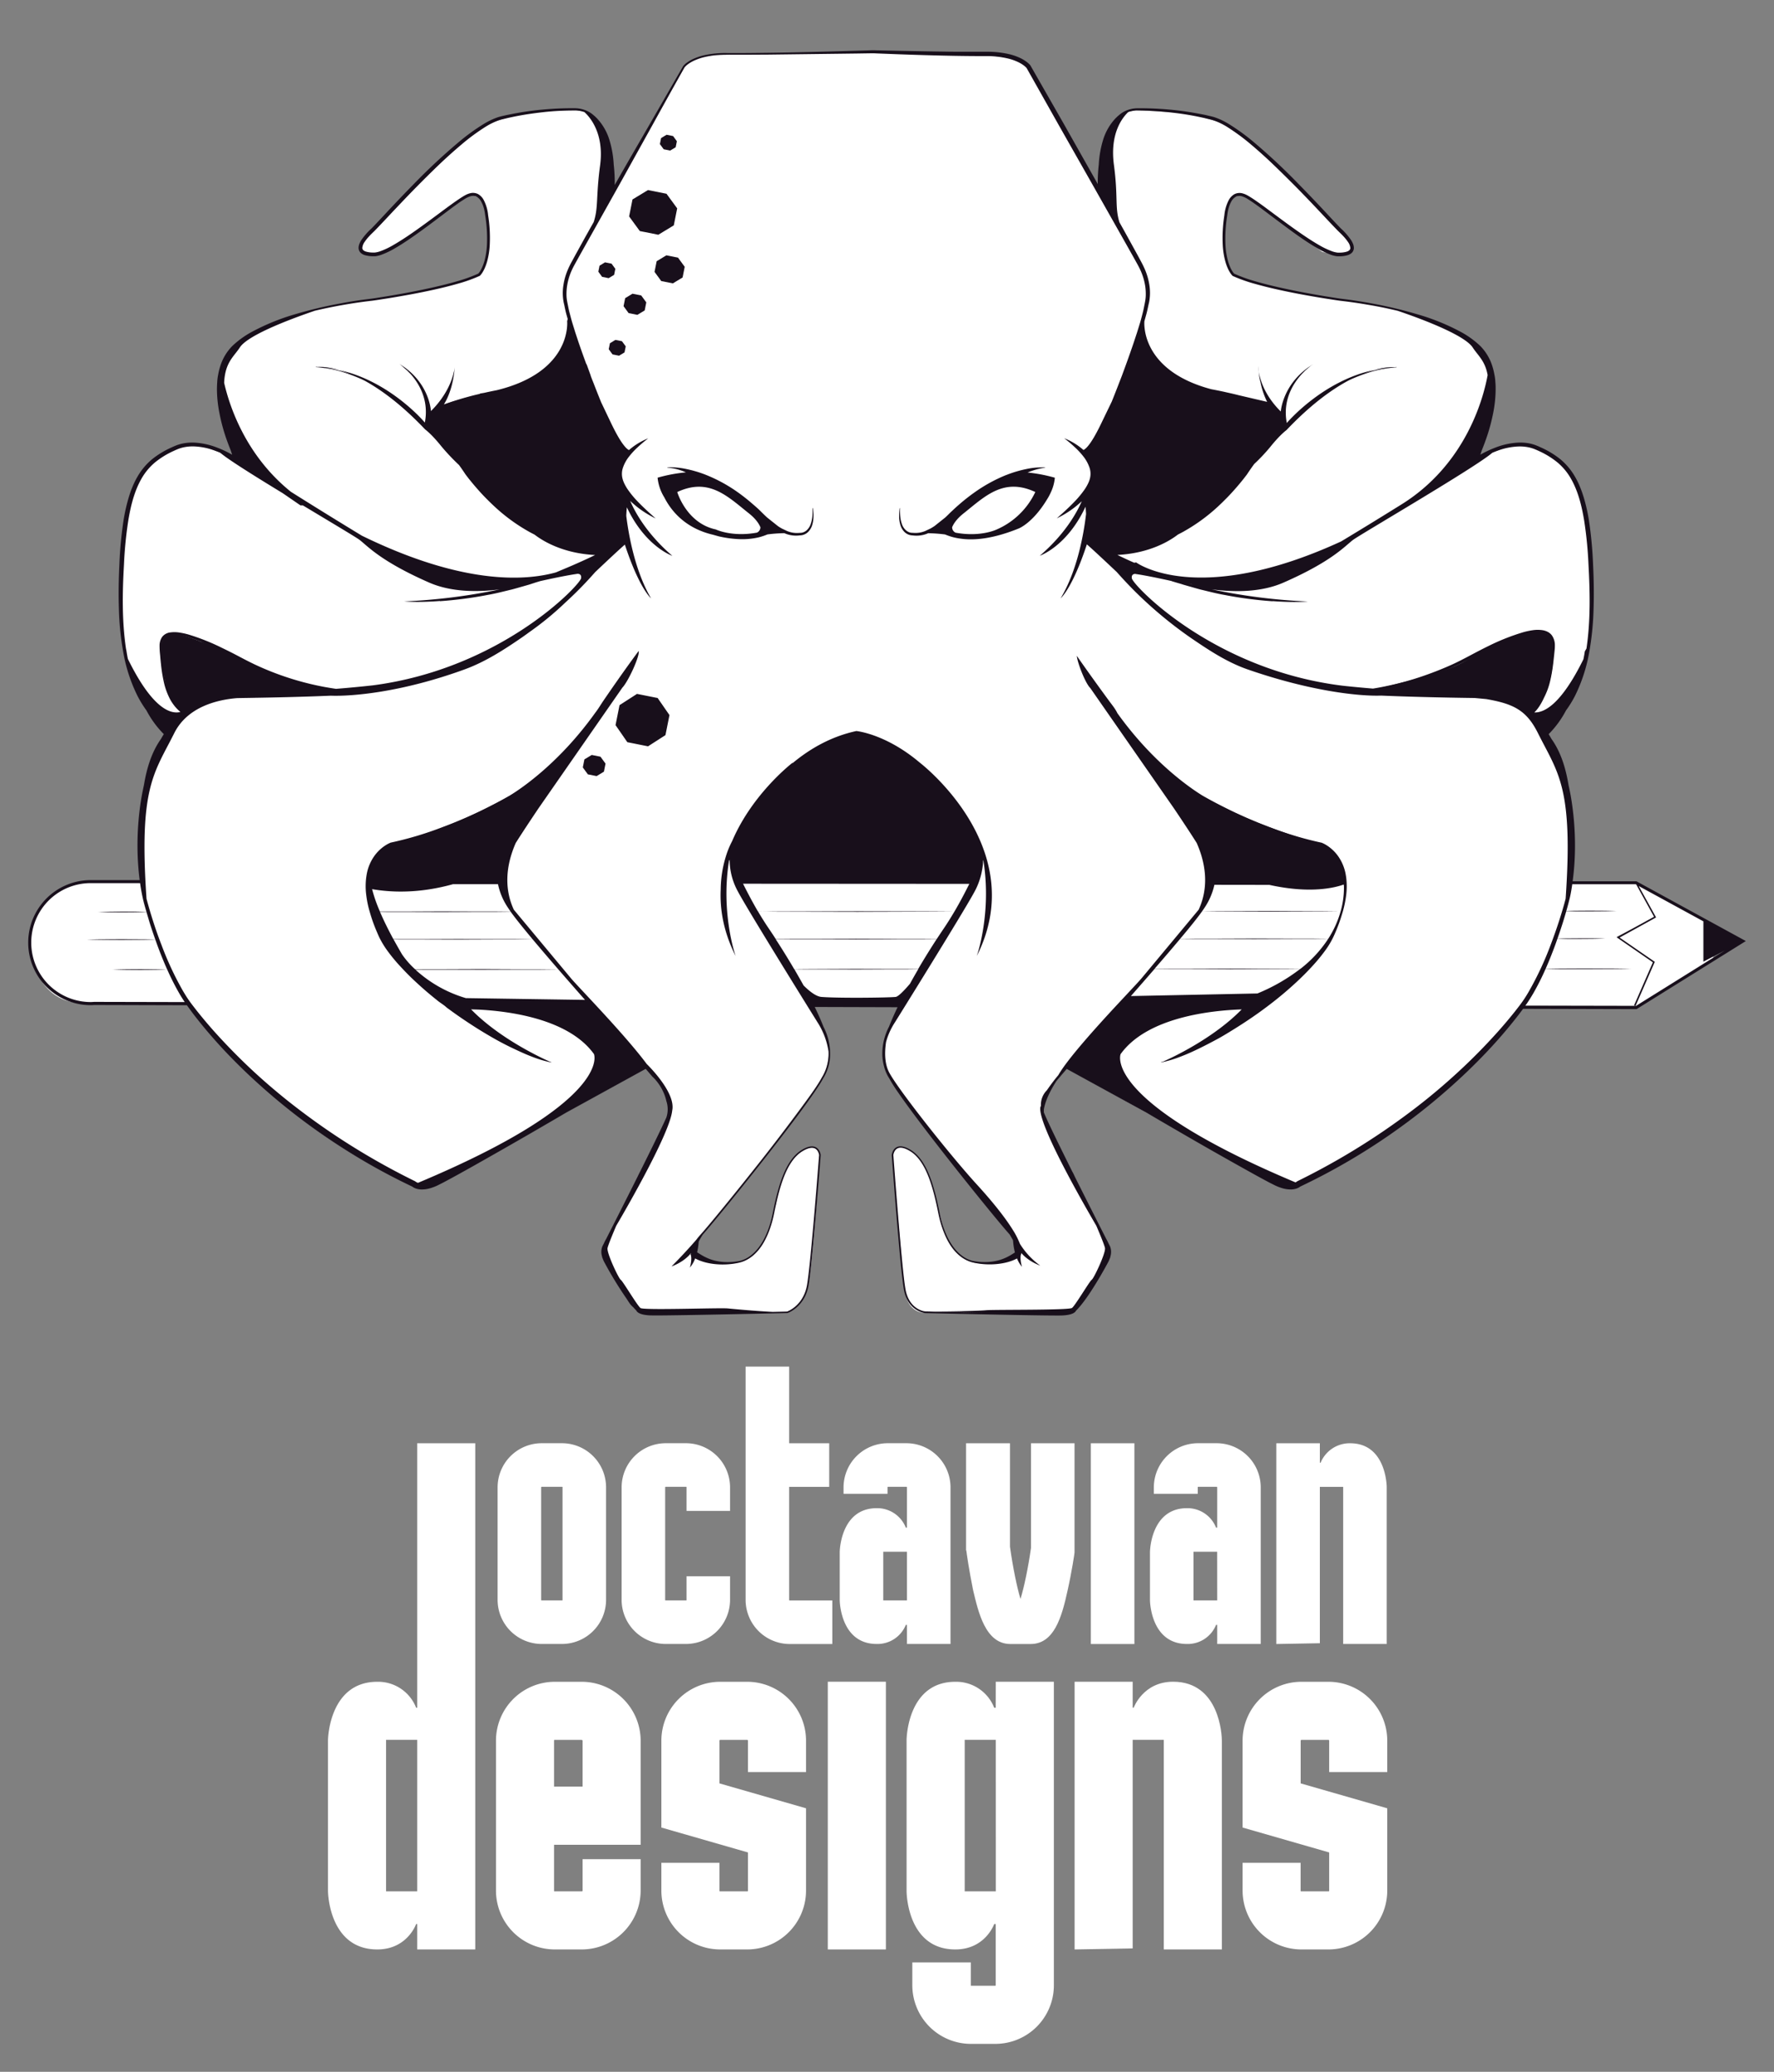 <svg xmlns="http://www.w3.org/2000/svg" viewBox="0 0 1156.66 1349.92"><rect x="0" y="0" width="1156.66" height="1349.92" fill="#808080" stroke="none"/><defs><style>.cls-1{fill:#fff;}.cls-2{fill:#180f1b;}</style></defs><g id="black"><path class="cls-1" d="M1066.78,575.23,55,574.66s-32.69,3.79-35.65,39.53c0,0,1.38,39.07,34.38,39.37l1012.12,1.79,12.44-28.47L1054,610.45l25.17-12.88Z"/><path class="cls-1" d="M1006.3,478.92c17.09-17.78,32.15-36.47,31.56-99s-14.13-71.41-14.13-71.41-10.61-11-19.33-15.35c-8.27-4.1-20.29-2.56-20.29-2.56L962,299.09c11.65-35.65,16.64-51.88-2.5-74.85s-94.6-30-110.25-32.72-38.86-9.61-38.86-9.61l-6.92-3.33c-11.57-15.7-1.57-49.2-1.57-49.2l8-2.66,25.3,17.8,27,19.64,12.65,2.43,6-2.61V159l-10.17-11.82L817.07,94.15,796.79,80l-22-6.21-34.43-2.1-6,1.5-7.92,6.24L721.78,87l-5.46,37L671.76,45.8l-6.7-6.1c-14.93-6.82-103.94-5.61-103.94-5.61v.44l-5.83.09v-.53S495.91,35.41,466,35.81c-.42-.41-2.15.37-3,.4-11.86.34-17.15,7.68-17.15,7.68L427.65,76l-.55,1-17.24,30.18-9.77,16.78-5.45-37-4.59-8.63-7.84-5.53-7.11-1.22-13,.39L339.65,74l-20,5.91-20.27,14.2-53.58,53.07L235.59,159V164l6,2.61,12.63-3.43,27-18.64,25.3-17.8,8,2.66s10,33.5-1.57,49.2L306,181.91s-23.22,6.88-38.87,9.61S176,201.27,156.88,224.24s-14.15,39.2-2.5,74.85l-22.07-8.46s-12.26-2-20.29,2.56c-8.2,4.62-18.92,14.28-18.92,14.28s-14,10-14.55,72.48,14.48,81.19,31.56,99c0,0-25,18.37-18.06,95.14,7.6,83.6,105.78,169.8,179.55,198.79,0,0,9.92-.48,24.58-8s125-68.89,125-68.89l10.21,11.11,5.23,11.28s3,8.09-4,18.93-37.05,73.06-37.05,73.06-5,4.79,1.17,13S415.26,854,415.26,854l15.32,1.45,77.87-.1s14.31,1.22,18.43-17.72c3.47-15.93,7.58-84.73,7.58-84.73s-1.33-10.08-12.48-2.1c-12.62,9-15.92,33.32-15.92,33.32l-5.32,18.58s-7.13,28.42-36.88,18.33l-11.17-3.3-.69-6.08,40.89-50.39,41.57-55.77s10.95-15.6,3.34-32.78-57.43-100.1-57.43-100.1-7.5-13.34-3.5-20.82,38-66.58,78.42-69.55V482a43,43,0,0,1,5.83-.22v.53c40.39,3,74.43,62.08,78.43,69.55S636,572.65,636,572.65s-49.82,82.92-57.43,100.1S582,705.53,582,705.53l41.57,55.77,40.9,50.39-.7,6.08-11.17,3.3c-29.74,10.09-36.88-18.33-36.88-18.33l-4.89-18.63s-4-25.05-15.89-33.6c-11.18-8.06-12.94,2.43-12.94,2.43s5.94,71.2,7.89,87.39,13.44,15.06,13.44,15.06l82.56.1L701.16,854s12.37-22.45,18.58-30.68,1.18-13,1.18-13-30.07-62.22-37.06-73.06-3.75-20.7-3.75-20.7l14.34-21s111.12,61.72,125.78,69.24,24.58,8,24.58,8c96.91-47.82,173.3-122,179.55-198.79S1006.3,478.92,1006.3,478.92ZM381.4,656.1a47.93,47.93,0,0,1-5.67.77,5.92,5.92,0,0,1-.84,0,99.35,99.35,0,0,1-14.82-.43,164,164,0,0,0-21.49-.53c-14.91.68-30.38,3.06-45.23.63a3.47,3.47,0,0,1-2.63-2.77c-5.23-2.32-9.84-5.91-14.17-9.61a3.28,3.28,0,0,1-1.06-2.13c-1.15-.84-2.3-1.68-3.4-2.58a110.52,110.52,0,0,1-17-17.35c-10.09-12.86-15.81-28.36-15.41-45,.07-3.12,1.82-4.1,4-3.23,3.48-.48,6.48.45,9.9,1,5.61,1,11.4.67,17.07.35,12.77-.74,25.2-1.85,38-2,5.14-4,16.53-2.9,17.78,5.88,1.81,1.12,2.31,4.41,2.95,7.18,1.57,7.45,10.78,15.68,15.43,21.68l.47.63c1.68.07,2.52,1.61,3.69,3.41,1.37,2.1,3.5,3.52,4.61,5.8.94.64,3.15,2,3.64,3.34,1.69,4.5,5.27,8.48,8.56,11.88,4.51,4.66,8.86,9.48,13.52,14a5.88,5.88,0,0,1,1.17,1.61C384.43,648.94,385.83,655.21,381.4,656.1Zm25.22-316.58a15.45,15.45,0,0,0,.61,1.73,5,5,0,0,1,.25,1.8,1.19,1.19,0,0,1-.33.85,14.74,14.74,0,0,1,1,3.57,1.29,1.29,0,0,1-1.28,1.27.79.79,0,0,1-.22-.05,8.59,8.59,0,0,1-2.55,5.4c-2.44,2.38-5.89,3.67-9.13,4.49-6.09,1.56-13.6,2.38-19.74.53-3.69-1.12-7-3.39-10.32-5.52a3.86,3.86,0,0,1-4.42-.44c-1-.79-1.93-1.52-2.94-2.22a1.52,1.52,0,0,1-.78-.13c-2.48-1.16-4.85-2.56-7.34-3.71a57.76,57.76,0,0,1-7.13-3.77,1.24,1.24,0,0,1-.59-1.06c-1.87-1-3.71-2-5.5-3.08A53.66,53.66,0,0,1,325.36,330a8,8,0,0,1-3.2-2.08,1.28,1.28,0,0,1-.15-.25,3.32,3.32,0,0,1-1.55-.49A32.65,32.65,0,0,1,310.78,317c-.73-1.12-1.42-2.26-2.11-3.39a4,4,0,0,1-3.34-2.74c-.05-.15-.08-.22-.09-.25v0l-.42-.85c-.28-.52-.58-1-.9-1.52s-.74-1.12-1.14-1.67l-.61-.83-.2-.25c-1.65-2.12-3.49-4.14-4.94-6.41-1.21-1.89-2.21-3.91-3.35-5.84l-.11-.16a3.93,3.93,0,0,1-1.93-1,27.35,27.35,0,0,1-4.17-5.45,8.78,8.78,0,0,1-1.63-1.7c-.66-.75-1.61-1.23-2.05-2.18a1.72,1.72,0,0,1-.15-.57,10.1,10.1,0,0,1-2.64-3l-.21,0a1.31,1.31,0,0,1-1.27-1.27,11.53,11.53,0,0,1,.45-4,6,6,0,0,1,1.75-3.16c1-.74,1.47-1.92,2.29-2.79a15.83,15.83,0,0,1,1.32-1.27c.18-.16.37-.31.55-.48l.22-.23s.09-.19.05-.06a1.43,1.43,0,0,1,.13-.28,1.39,1.39,0,0,1,.17-.67,1.35,1.35,0,0,1,.76-.59c.67-.17,1.36-.27,2-.5a2.7,2.7,0,0,0,.44-.24l0,0a1.25,1.25,0,0,1,.73-.26,17.55,17.55,0,0,1,3.06-1.05A1.28,1.28,0,0,1,294,262c1.47-.45,3-.85,4.45-1.23s2.95-.92,4.44-1.35a16.88,16.88,0,0,1,2-.36c.8-.13,1.57-.41,2.36-.58s1.3-.24,2-.31a3.32,3.32,0,0,0,1.49-.41,1,1,0,0,1,1.16-.1,3.67,3.67,0,0,1,1.73-1.09,4.06,4.06,0,0,1,2.21.06l.06,0c3.7-.8,7.46-1.21,11.2-1.79,5-1.15,10.09-1.94,15.18-2.65,12.11-1.69,24.4-3,35.88-7.47a3.24,3.24,0,0,1,2.79.32,5.11,5.11,0,0,1,1.71-.17,2.48,2.48,0,0,1,1.65,1.09,11.09,11.09,0,0,0,.81,1.21,16.05,16.05,0,0,1,1.24,1.49,10,10,0,0,1,1.2,3.67c.26,1.29.38,2.61.65,3.9a4,4,0,0,1,.24.64c0,.16.1.3.14.46a3.89,3.89,0,0,1,.34.36,13.14,13.14,0,0,1,1.92,4.84c.09.45.17.91.24,1.36,1.84,4,4,7.8,5.47,11.93,2.29,6.47,6.13,12.17,8.51,18.61a1.84,1.84,0,0,1,0,.25,3.55,3.55,0,0,1-.6,4.31,8.06,8.06,0,0,0-.58,2.57,31,31,0,0,0,.25,5.53,46.51,46.51,0,0,0,2.3,10.15,27,27,0,0,1,1.42,13c-.32,2.3,0,4.69-.84,6.85a12.6,12.6,0,0,0-.54,2Zm305.7,14.57c-3.08-3-2.83-7-2.36-11a12,12,0,0,0-.58-6c-.8-2.16-.08-5.62-.4-7.93a22.62,22.62,0,0,1,1-11.93,47.09,47.09,0,0,0,2.3-10.15,31,31,0,0,0,.25-5.53,8,8,0,0,0-.59-2.57,3.58,3.58,0,0,1-.6-4.31,1.83,1.83,0,0,1,.06-.25c2.37-6.44,6.22-12.14,8.51-18.61,1.46-4.13,3.63-8,5.47-11.93.06-.45.14-.91.24-1.36a12.81,12.81,0,0,1,1.92-4.84,3.89,3.89,0,0,1,.34-.36c0-.16.1-.3.14-.46.29-1.11-.18-2.51.59-2.93.67-3.06,1.8-7.08,4.07-9.41.28-.3,2-.86,2.18-.07,1-.92,2.19-.23,3.45.26,11.47,4.5,23.76,5.78,35.88,7.47,6.14.85,12.37,1.53,18.36,3.12,2.28.61,4.41.26,6.69.82.21-.19.44,1,.67.84a3.89,3.89,0,0,1,2.93-.38,3.8,3.8,0,0,1,1.86,1.23l0-.05c.24.3.79-.21,1.08,0,.63.09,1.31.1,1.94.19,1,.05,1.74.67,2.73.91l.67.1a2.69,2.69,0,0,1,.85.3c2.07.61,3.06.5,5.69,1.32s6,1.56,8.75,2.93h.18a1.27,1.27,0,0,1,.79.28l.47.12a4.35,4.35,0,0,1,.76.28l.29.1a1.34,1.34,0,0,1,.76.58s0,.05,0,.07l.14.1a26.15,26.15,0,0,1,2.58,3.16,33.15,33.15,0,0,0,2.56,3.12,4.41,4.41,0,0,1,1.29,1.77,15,15,0,0,1,.35,1.87,5.12,5.12,0,0,1,.05,1.87,1.23,1.23,0,0,1,.09,1.72.82.82,0,0,1,0,.17,1.32,1.32,0,0,1-1.48.92l-.06.08a.64.64,0,0,0,0,.07,20.35,20.35,0,0,1-3,3.45c-1.15,1.1-2.12,2.36-3.2,3.53l-.1.07a26.08,26.08,0,0,1-4,5.2,4.11,4.11,0,0,1-1.07.72l-.12.26a2.83,2.83,0,0,1-.32.45l-.18.17a3.79,3.79,0,0,1-.45.34c-.16.1-.32.18-.49.27-.91,1.61-1.76,3.25-2.76,4.8-1.45,2.27-3.28,4.29-4.94,6.41l-.2.25-.61.83c-.39.55-.78,1.1-1.14,1.67s-.62,1-.89,1.52c-.15.28-.29.57-.42.85l0,0s0,.1-.09.25a4,4,0,0,1-3.33,2.74c-.69,1.13-1.39,2.27-2.11,3.39A32.76,32.76,0,0,1,796,327.2a3.47,3.47,0,0,1-2.68.41c-3.89,4.34-8,8.45-13.07,11.57-1,.6-2,1.17-2.94,1.72a1.11,1.11,0,0,1-.19,1.49c-1.64,1.52-3.61,1.54-5.57,2.35s-3.59,2.18-5.54,3a30.14,30.14,0,0,0-3,1.34,29.32,29.32,0,0,1-2.8,1.55,11.34,11.34,0,0,1-1.64.56c-.88.62-1.74,1.27-2.58,2a3.85,3.85,0,0,1-4.41.44c-3.3,2.13-6.63,4.4-10.33,5.52-6.13,1.85-13.64,1-19.73-.53C718.22,357.76,714.77,356.47,712.32,354.09Zm149,268.06a109.65,109.65,0,0,1-17,17.35c-1.1.9-2.24,1.74-3.4,2.58a3.28,3.28,0,0,1-1.06,2.13c-4.32,3.7-8.93,7.29-14.16,9.61-.32,1.33-1.4,1.23-2.77,1.45-14.84,2.43-30.19,1.37-45.1.69a164,164,0,0,0-21.49.53c-5,.43-9.91-.42-14.83-.73a5.92,5.92,0,0,1-.84,0c-1.9-.15-3.77.77-5.66.39-4.42-.89-3-7.16,1-7.4a5.88,5.88,0,0,1,1.17-1.61c4.67-4.52,9-9.34,13.53-14,3.29-3.4,7.17-7.7,8.86-12.2.49-1.3,3.39-2.59,4.33-3.23a45.55,45.55,0,0,1,3.61-5.59c1.17-1.8,3-4.62,4.64-4.69l.47-.63c4.65-6,12.92-13,14.48-20.4.65-2.77,1.29-7.4,3.1-8.51,1.25-8.79,12.49-8.52,17.64-4.55,12.78.17,25.21,1.28,38,2,5.68.32,11.47.61,17.07-.35,3.43-.58,6.43-1.51,9.91-1,2.22-.87,4.6-.47,4.67,2.65C877.81,593.22,871.46,609.29,861.36,622.15Z"/><polygon class="cls-1" points="1066.78 575.23 1117.05 602.7 1117.05 625.21 1064.73 657.31 1078.31 626.88 1055.14 610.77 1079.14 597.57 1066.78 575.23"/><path class="cls-1" d="M395.16,969v73.51a28.78,28.78,0,0,1-28.64,28.65H353.08a28.77,28.77,0,0,1-28.64-28.65V969a28.77,28.77,0,0,1,28.64-28.64h13.44A28.77,28.77,0,0,1,395.16,969Zm-28.39,0a.24.24,0,0,0-.25-.25H353.08l-.25.25v73.51a.25.25,0,0,0,.25.26h13.44c.25,0,.25,0,.25-.26Z"/><path class="cls-1" d="M476,969v15.46H447.63V969a.25.25,0,0,0-.26-.25H433.94l-.25.25v73.51a.25.25,0,0,0,.25.26h13.43c.26,0,.26,0,.26-.26v-15.46H476v15.46a28.78,28.78,0,0,1-28.65,28.65H433.94a28.77,28.77,0,0,1-28.64-28.65V969a28.77,28.77,0,0,1,28.64-28.64h13.43A28.77,28.77,0,0,1,476,969Z"/><path class="cls-1" d="M514.8,1042.8h27.88v28.39H514.8a28.78,28.78,0,0,1-28.65-28.65V890.45h28.39v49.94h26.11v28.39H514.54v73.76A.25.25,0,0,0,514.8,1042.8Z"/><path class="cls-1" d="M619.74,969v102.16H591.35v-12.42h-.76a19.9,19.9,0,0,1-19,12.42c-22.82,0-24.08-26.11-24.08-28.65v-31.18c0-2.28,1.26-28.64,24.08-28.64a20,20,0,0,1,19,12.67h.76V969l-.25-.25H578.93a.24.24,0,0,0-.25.25v4.31H550V969a28.83,28.83,0,0,1,28.9-28.64H591.1A28.77,28.77,0,0,1,619.74,969Zm-28.39,42.08H575.89v31.69h15.46Z"/><path class="cls-1" d="M672.21,940.39H700.6v71.23c0,.5-1.77,12.42-4.56,24.84-3.8,17.49-8.87,34.73-24.08,34.73H658.78c-16.48,0-21-21.3-24.34-35.24-2.53-12.42-4.31-24.59-4.31-25.09l-.25-1V940.39h28.64v67.42c1.78,12.93,4.57,26.62,6.85,34,2.28-7.35,5.07-20.53,6.84-33.21Z"/><path class="cls-1" d="M711.24,940.39h28.39v130.8H711.24Z"/><path class="cls-1" d="M822,969v102.16H793.63v-12.42h-.76a19.9,19.9,0,0,1-19,12.42c-22.81,0-24.08-26.11-24.08-28.65v-31.18c0-2.28,1.27-28.64,24.08-28.64a20,20,0,0,1,19,12.67h.76V969l-.26-.25H781.21a.25.25,0,0,0-.26.25v4.31H752.31V969a28.82,28.82,0,0,1,28.9-28.64h12.16A28.77,28.77,0,0,1,822,969Zm-28.39,42.08H778.16v31.69h15.47Z"/><path class="cls-1" d="M904.15,969v102.16H875.76V968.78H860.55v101.9l-28.39.51V940.39h28.39v12.67h.5a20.49,20.49,0,0,1,19.27-12.67C903.13,940.39,904.15,966.75,904.15,969Z"/><path class="cls-2" d="M221.49,450.43S184.14,442.84,169,436s-42.13-22.42-58.71-23.64c0,0-5.43,2.65-5.13,10.69s1.63,19.64,4,26.11,4.31,12.73,11.45,16.15l10.87-6.84s14.58-4.92,36.16-4.77S221.49,450.43,221.49,450.43Z"/><path class="cls-2" d="M354.74,518.9l-23.52,35.46-11.53,17.95-33.79,3.26s-37.53,5-46.8-.73c0,0,1.88-21.24,17.24-25.16,10.57-2.7,62.41-17.24,102.68-49.14Z"/><path class="cls-2" d="M895.64,449.23s37.66-8.35,53.16-15.2,32.13-21.78,56-22.71c0,0,8.66,2.17,8.35,10.21s-1.15,18.26-3.59,24.73-5.13,14.78-12.43,18.21L986.78,458s-14.83-5.49-36.86-5.34S895.64,449.23,895.64,449.23Z"/><path class="cls-2" d="M761.2,518.9l23.52,35.46,11.54,17.95L830,575.57s38.1,2.76,47.37-2.93c0,0-3.44-19.34-16.07-22.75-10.53-2.84-64.14-17.45-104.41-49.35Z"/><path class="cls-1" d="M434,314.89s14.11,41.34,64.43,31.84l4.94-3.63S470.09,305.62,434,314.89Z"/><path class="cls-1" d="M682.67,314.89s-14.12,41.34-64.44,31.84l-4.94-3.63S646.55,305.62,682.67,314.89Z"/><polygon class="cls-2" points="434.56 126.25 422.49 123.84 412.39 129.96 410.19 141.03 417.16 150.55 429.22 152.96 439.32 146.84 441.53 135.77 434.56 126.25"/><polygon class="cls-2" points="442.06 167.87 434.48 166.36 428.15 170.2 426.76 177.15 431.14 183.13 438.71 184.64 445.05 180.8 446.44 173.85 442.06 167.87"/><polygon class="cls-2" points="391.52 493.05 385.81 491.91 381.03 494.8 379.99 500.04 383.29 504.55 389 505.68 393.77 502.79 394.81 497.55 391.52 493.05"/><polygon class="cls-2" points="418.09 192.52 412.38 191.38 407.61 194.27 406.57 199.51 409.86 204.01 415.57 205.15 420.35 202.26 421.39 197.02 418.09 192.52"/><polygon class="cls-2" points="428.79 454.81 415.31 452.12 403.94 459.44 401.34 472.47 409.03 483.59 422.51 486.28 433.89 478.97 436.49 465.93 428.79 454.81"/><polygon class="cls-2" points="398.74 171.79 394.47 170.94 390.9 173.11 390.12 177.02 392.58 180.39 396.85 181.24 400.42 179.08 401.2 175.16 398.74 171.79"/><polygon class="cls-2" points="438.87 88.66 434.6 87.81 431.03 89.97 430.25 93.88 432.72 97.25 436.98 98.1 440.55 95.94 441.33 92.03 438.87 88.66"/><polygon class="cls-2" points="405.52 222.32 401.25 221.47 397.68 223.64 396.9 227.55 399.37 230.92 403.63 231.77 407.2 229.6 407.98 225.69 405.52 222.32"/><path class="cls-1" d="M272,940.39h37.87V1270.2H272v-16.57h-.68s-5.74,16.57-25.35,16.57c-30.43,0-32.12-34.82-32.12-38.2v-98c0-3,1.69-38.2,32.12-38.2a26.61,26.61,0,0,1,25.35,16.9H272Zm0,193.23H251.72v98.72H272Z"/><path class="cls-1" d="M417.71,1134v68H361.25V1232c0,.34,0,.34.33.34h17.58c.34,0,.68,0,.68-.34v-20.62h37.87V1232a38.46,38.46,0,0,1-38.55,38.2H361.58a38.38,38.38,0,0,1-38.2-38.2v-98a38.38,38.38,0,0,1,38.2-38.2h17.58A38.46,38.46,0,0,1,417.71,1134Zm-37.87,0a1.19,1.19,0,0,0-.68-.34H361.58a.33.33,0,0,0-.33.34v30.09h18.59Z"/><path class="cls-1" d="M525.54,1134v20.62H487.68V1134l-.34-.34H469.42l-.34.34V1162l56.46,16.23V1232a38.38,38.38,0,0,1-38.2,38.2H469.42a38.38,38.38,0,0,1-38.2-38.2v-18.26h37.86V1232a.33.33,0,0,0,.34.34h17.92a.33.33,0,0,0,.34-.34v-25l-56.46-16.23V1134a38.38,38.38,0,0,1,38.2-38.2h17.92A38.38,38.38,0,0,1,525.54,1134Z"/><path class="cls-1" d="M539.73,1095.76H577.6V1270.2H539.73Z"/><path class="cls-1" d="M649.26,1095.76h37.87v197.77a38.16,38.16,0,0,1-38.2,38.2H633.37a38.23,38.23,0,0,1-38.53-38.2v-14.88H633v14.88c0,.34,0,.34.33.34h15.56a.33.33,0,0,0,.33-.34v-39.9h-1s-5.75,16.57-25.35,16.57c-30.43,0-31.78-34.82-31.78-38.2v-98c0-3,1.35-38.2,31.78-38.2a26.62,26.62,0,0,1,25.35,16.9h1Zm0,37.86H629v98.72h20.28Z"/><path class="cls-1" d="M796.66,1134V1270.2H758.79V1133.62H738.51v135.9l-37.86.68V1095.76h37.86v16.9h.68s6.08-16.9,25.69-16.9C795.31,1095.76,796.66,1130.92,796.66,1134Z"/><path class="cls-1" d="M904.5,1134v20.62H866.63V1134l-.33-.34H848.38l-.34.34V1162l56.46,16.23V1232a38.38,38.38,0,0,1-38.2,38.2H848.38a38.38,38.38,0,0,1-38.2-38.2v-18.26H848V1232a.33.33,0,0,0,.34.34H866.3a.33.33,0,0,0,.33-.34v-25l-56.45-16.23V1134a38.38,38.38,0,0,1,38.2-38.2H866.3A38.38,38.38,0,0,1,904.5,1134Z"/><polygon class="cls-2" points="473.19 558.23 473.19 558.23 473.19 558.23 473.19 558.23"/><path class="cls-2" d="M529.81,331.1a44.5,44.5,0,0,1-.15,5.3,21.48,21.48,0,0,1-1.09,5.08,9.63,9.63,0,0,1-2.71,4.13,7.39,7.39,0,0,1-2.06,1.21,5.87,5.87,0,0,1-2.24.38h-.19A16.64,16.64,0,0,1,513.2,346l-3.4-1.61c-.89-.5-1.76-1-2.61-1.61l-7-5.57c-1.49-1.36-2.92-2.77-4.37-4.22s-3.06-2.86-4.65-4.21A124,124,0,0,0,481.4,321a99.22,99.22,0,0,0-21.92-11.9,78.11,78.11,0,0,0-12-3.5,50.16,50.16,0,0,0-12.4-1.11l0,.2a36.84,36.84,0,0,1,12.16,3.09,99.64,99.64,0,0,0-18.49,3.47,29.91,29.91,0,0,0,4.38,12.82c4.58,9,13.75,20.12,31.75,24.35,1.28.36,2.56.73,3.85,1.07a71.43,71.43,0,0,0,13.11,1.79,46.9,46.9,0,0,0,13.19-1.25,40.88,40.88,0,0,0,5.37-1.82,97.26,97.26,0,0,1,11-.81,18.8,18.8,0,0,0,10.19,1.43h-.18a7.47,7.47,0,0,0,3-.59,7.87,7.87,0,0,0,2.45-1.6,10.87,10.87,0,0,0,2.8-4.86,19.1,19.1,0,0,0,.74-5.39,35.28,35.28,0,0,0-.36-5.35Zm-36.3,15.95c-16.43,3-26.81-2.08-26.81-2.08-19.17-4.07-25.13-24.37-25.13-24.37,20.43-9.52,32.5,2.52,46.21,13.49h0l.2.14,1.21,1c1.88,1.57,5.12,4.66,6.61,8.34A3.86,3.86,0,0,1,493.51,347.05Z"/><path class="cls-2" d="M685.11,320.87l.06-.11,0,0a28.55,28.55,0,0,0,2.6-9.49A100.77,100.77,0,0,0,670,307.88a44.8,44.8,0,0,1,11.44-3.15,60.63,60.63,0,0,0-6.08.32,39.9,39.9,0,0,1,6.08-.32l0-.2a50.16,50.16,0,0,0-12.4,1.11,77.78,77.78,0,0,0-12,3.5l-1,.38c-.51.19-.79.31-.79.31h0A101,101,0,0,0,635.16,321a124,124,0,0,0-9.81,7.74c-1.59,1.35-3.11,2.79-4.65,4.21s-2.88,2.86-4.37,4.22l-7,5.57c-.85.57-1.72,1.11-2.61,1.61l-3.4,1.61a16.67,16.67,0,0,1-8.17,1.21H595a5.92,5.92,0,0,1-2.25-.38,7.48,7.48,0,0,1-2-1.21,9.54,9.54,0,0,1-2.71-4.13,21,21,0,0,1-1.09-5.08,42.49,42.49,0,0,1-.15-5.3h-.2a35.28,35.28,0,0,0-.37,5.35,19.11,19.11,0,0,0,.75,5.39,10.69,10.69,0,0,0,2.8,4.86,7.82,7.82,0,0,0,2.44,1.6,7.52,7.52,0,0,0,3,.59H595a18.8,18.8,0,0,0,10.19-1.43,97.26,97.26,0,0,1,11,.81,40.75,40.75,0,0,0,5.36,1.82,41.29,41.29,0,0,0,4.49.86c8.08,1.24,20.4.6,38-6.51,0,0,9.18-3.34,18.7-19.12A33.13,33.13,0,0,0,685.11,320.87ZM649.85,345s-10.37,5.09-26.8,2.08a3.86,3.86,0,0,1-2.26-3.53c1.48-3.68,4.73-6.77,6.6-8.34l1.22-1,.2-.14h0c13.72-11,25.79-23,46.22-13.49A49.7,49.7,0,0,1,649.85,345Z"/><path class="cls-2" d="M1012.21,420.61l-.3,4.22C1012.15,422.24,1012.21,420.61,1012.21,420.61Z"/><path class="cls-2" d="M296.49,239.22c.06-.54.07-.84.07-.84C296.54,238.66,296.51,238.93,296.49,239.22Z"/><path class="cls-2" d="M820.7,242.37c-.14-1.2-.26-2.42-.36-3.71A22.05,22.05,0,0,0,820.7,242.37Z"/><path class="cls-2" d="M1067,574.23l-41.42,0h0a1.3,1.3,0,0,0-.21,0,174,174,0,0,0,1.54-22.45,189.74,189.74,0,0,0-2.77-33.14c-.43-2.36-.91-4.72-1.44-7.06-1.76-10.76-4.9-21.31-11-29.93l-.12-.16c-.59-1.06-1.21-2.1-1.85-3.13a64.23,64.23,0,0,0,11.32-15.46,70.58,70.58,0,0,0,5.76-9.3,104.09,104.09,0,0,0,9.2-27.7,186.44,186.44,0,0,0,3-29c.33-9.72.15-19.45-.32-29.14a263.84,263.84,0,0,0-2.75-29.07,118.83,118.83,0,0,0-3.26-14.34c-.72-2.35-1.51-4.69-2.47-7a51.7,51.7,0,0,0-3.27-6.69,41.82,41.82,0,0,0-9.61-11.46,57.69,57.69,0,0,0-12.69-7.67l-1.67-.76-1.76-.71A29.5,29.5,0,0,0,997.6,289a31.25,31.25,0,0,0-7.52-.62,47.16,47.16,0,0,0-14.53,3.05,70.56,70.56,0,0,0-10.35,4.82l1-3q1.88-4.58,3.44-9.27a121.25,121.25,0,0,0,3.92-14.86,81.08,81.08,0,0,0,1.6-15.3c0-1.57,0-3.14-.17-4.71a30.21,30.21,0,0,0-.64-5.11,42.46,42.46,0,0,0-1.34-5.42,32.41,32.41,0,0,0-7.9-13.19,59.68,59.68,0,0,0-12.49-9.05,143.82,143.82,0,0,0-28.5-11.56,284.22,284.22,0,0,0-29.93-7.12q-7.56-1.39-15.19-2.44l-3.82-.48c-1.27-.13-2.51-.35-3.78-.53L863.81,193c-10.08-1.68-20.14-3.56-30.11-5.82-5-1.13-9.94-2.36-14.83-3.78a98.79,98.79,0,0,1-14.18-5.09,10.29,10.29,0,0,1-1.29-1.72,18.57,18.57,0,0,1-1.13-2.11,29.84,29.84,0,0,1-1.65-4.56,48.19,48.19,0,0,1-1.56-9.66,91.87,91.87,0,0,1,1.08-19.71c.05-.41.12-.82.17-1.24s.12-.79.19-1.18c.14-.79.32-1.58.53-2.36a19.4,19.4,0,0,1,1.74-4.4,7.7,7.7,0,0,1,3-3.17,5.46,5.46,0,0,1,4.14-.25,16.83,16.83,0,0,1,4.19,2.11c1.39.87,2.75,1.81,4.1,2.76,2.7,1.91,5.36,3.89,8,5.88,5.32,4,10.62,8,16,11.92s10.89,7.73,16.71,11.12a54.17,54.17,0,0,0,9.21,4.39,21,21,0,0,0,2.57.68c.44.08.9.14,1.36.18l.71,0h.65a18.42,18.42,0,0,0,5.28-.73,7.05,7.05,0,0,0,2.64-1.47,4.49,4.49,0,0,0,1.39-3,7.12,7.12,0,0,0-.56-2.95,14.93,14.93,0,0,0-1.26-2.42,44.47,44.47,0,0,0-6.76-7.68c-4.6-4.71-9.09-9.67-13.66-14.5s-9.19-9.65-13.87-14.4A393.7,393.7,0,0,0,817.4,92.55a136.79,136.79,0,0,0-16.29-11.8,46.74,46.74,0,0,0-9.23-4.36c-1.68-.53-3.29-.83-4.92-1.23s-3.28-.69-4.92-1a189.87,189.87,0,0,0-19.85-2.77,199.63,199.63,0,0,0-20-.84h.07A19.37,19.37,0,0,0,734,72.18a17.66,17.66,0,0,0-3.61,2.17l-1.59,1.33-1.49,1.44a35.79,35.79,0,0,0-8.13,14.17,66.86,66.86,0,0,0-2.77,15.9,106.85,106.85,0,0,0-.67,12.74l-.87-1.55L693.51,80.55,671.94,42.83l0-.07,0,0a8.89,8.89,0,0,0-.73-.85c-.24-.26-.49-.46-.73-.7a17.54,17.54,0,0,0-1.53-1.2A24.56,24.56,0,0,0,665.62,38a37.34,37.34,0,0,0-7-2.55,62.61,62.61,0,0,0-14.5-1.73c-2.45,0-4.8,0-7.18,0l-7.14,0c-4.76,0-9.53,0-14.29-.1-9.54-.11-19.07-.31-28.6-.49l-14.3-.31c-1.21,0-2.35-.07-3.61-.08l-3.59.12-7.15.21c-19.07.54-38.14,1.09-57.21,1.33-9.54.13-19.06.25-28.62.15a62.16,62.16,0,0,0-14.29,1.69,37,37,0,0,0-6.81,2.48,23.75,23.75,0,0,0-3.15,1.87,12.94,12.94,0,0,0-2.78,2.53h0v0L423.64,80.88c-7.24,12.55-14.53,25.06-21.7,37.65-.38.66-.76,1.32-1.13,2a107.67,107.67,0,0,0-.66-13.33,66.77,66.77,0,0,0-2.77-15.9,35.79,35.79,0,0,0-8.13-14.17l-1.49-1.44-1.59-1.33a17.66,17.66,0,0,0-3.61-2.17,19.41,19.41,0,0,0-8.23-1.67h.07a199.63,199.63,0,0,0-20,.84,190.42,190.42,0,0,0-19.86,2.77c-1.63.35-3.28.64-4.91,1s-3.24.7-4.92,1.23a46.74,46.74,0,0,0-9.23,4.36,136.9,136.9,0,0,0-16.3,11.8,395.68,395.68,0,0,0-29.28,27.29q-7,7.13-13.86,14.4c-4.57,4.83-9.07,9.79-13.66,14.5a44.47,44.47,0,0,0-6.76,7.68,14.18,14.18,0,0,0-1.26,2.42,7.12,7.12,0,0,0-.56,2.95,4.49,4.49,0,0,0,1.39,3,7,7,0,0,0,2.63,1.47,18.53,18.53,0,0,0,5.29.73h.64l.71,0c.47,0,.93-.1,1.37-.18a21,21,0,0,0,2.57-.68,54.53,54.53,0,0,0,9.21-4.39c5.82-3.39,11.3-7.22,16.71-11.12s10.71-7.93,16-11.92c2.66-2,5.33-4,8-5.88,1.35-1,2.71-1.89,4.09-2.76a17.06,17.06,0,0,1,4.2-2.11,5.46,5.46,0,0,1,4.14.25,7.76,7.76,0,0,1,3,3.17,19.4,19.4,0,0,1,1.74,4.4c.21.78.39,1.57.53,2.36.07.39.13.79.18,1.18s.12.83.18,1.24a91.87,91.87,0,0,1,1.08,19.71,48.91,48.91,0,0,1-1.56,9.66,29.84,29.84,0,0,1-1.65,4.56,22.4,22.4,0,0,1-1.13,2.11,10.86,10.86,0,0,1-1.29,1.72,98.79,98.79,0,0,1-14.18,5.09c-4.89,1.42-9.85,2.65-14.83,3.78-10,2.26-20,4.14-30.12,5.82l-7.57,1.21c-1.28.18-2.51.4-3.78.53l-3.82.48q-7.63,1-15.19,2.44a284.22,284.22,0,0,0-29.93,7.12A143.82,143.82,0,0,0,164,216.35a59.68,59.68,0,0,0-12.49,9.05,32.41,32.41,0,0,0-7.9,13.19,42.46,42.46,0,0,0-1.34,5.42,30.21,30.21,0,0,0-.64,5.11q-.18,2.35-.18,4.71a81.92,81.92,0,0,0,1.61,15.3A119.47,119.47,0,0,0,146.93,284q1.56,4.69,3.44,9.27l1,3A70.56,70.56,0,0,0,141,291.43a47.16,47.16,0,0,0-14.53-3.05A31.21,31.21,0,0,0,119,289a29,29,0,0,0-3.67,1.05l-1.77.71-1.67.76a57.92,57.92,0,0,0-12.69,7.67,42,42,0,0,0-9.6,11.46,51.7,51.7,0,0,0-3.27,6.69c-1,2.29-1.75,4.63-2.47,7a118.83,118.83,0,0,0-3.26,14.34,261.43,261.43,0,0,0-2.75,29.07c-.47,9.69-.65,19.42-.32,29.14a186.44,186.44,0,0,0,3,29,103.74,103.74,0,0,0,9.2,27.7,71.58,71.58,0,0,0,5.75,9.3,64.53,64.53,0,0,0,11.33,15.46c-.64,1-1.26,2.07-1.86,3.13l-.11.16c-6.09,8.62-9.22,19.17-11,29.93-.52,2.34-1,4.7-1.43,7.06a189.74,189.74,0,0,0-2.77,33.14,176.7,176.7,0,0,0,1.43,21.68l-31.94,0a40.74,40.74,0,0,0,0,81.48c.8,0,1.59-.06,2.36-.11l.36,0,60,.17h0c1.45,2,2.92,4,4.42,6q5.09,6.6,10.53,12.91c7.24,8.43,14.93,16.45,22.94,24.14a415.28,415.28,0,0,0,109.06,75.11l.14.11c.13.09.26.19.38.26a6.59,6.59,0,0,0,.76.43,8.6,8.6,0,0,0,1.54.6,12.08,12.08,0,0,0,3.05.47,19.26,19.26,0,0,0,5.73-.78,30.16,30.16,0,0,0,5.17-2c1.59-.81,3.22-1.58,4.74-2.43,6.19-3.28,12.26-6.7,18.35-10.1Q326.86,749.45,345,739l24.11-14L421,696.44q2.37,2.74,4.34,5.06a23.06,23.06,0,0,1,2.63,2.78,31.71,31.71,0,0,1,4.48,7.17,27.68,27.68,0,0,1,2,5.91,16.84,16.84,0,0,1,0,10.82c-3.28,7.3-10.26,21.52-17.6,36.22l.51-1.12s-.64,1.31-1.69,3.49c-8.14,16.27-16.48,32.69-20.49,40.56a21.1,21.1,0,0,0-1.34,2.63l-1.1,2.16a9.86,9.86,0,0,0-.21,6.49,5.86,5.86,0,0,0,.16.83l.19.34a18,18,0,0,0,1.37,3.05,243,243,0,0,0,14.33,23.42c1.07,1.69,1.94,3,2.46,3.65a15,15,0,0,0,1.9,1.92c.69.79,1.37,1.52,2,2.15.27.66,1.67,2.77,8.84,3.09.68,0,1.92.05,3.62.05,17.72,0,85.12-1.55,85.87-1.57l.14,0c.11,0,11.25-3.76,13.78-18,2.49-14,7.84-84.14,7.9-84.93,0-.15-.39-3.68-3.19-5.1-2.22-1.13-5.26-.57-9,1.67-10.79,6.4-15.53,23.59-19.06,41.21-3.41,17.08-11.12,28.36-21.2,31.14-16.5,3.17-24.74-3.6-28.12-5.56a45.46,45.46,0,0,0,1.05-7c.79-1.53,1.72-3.1,2.62-4.51,11.53-13,69.45-84.73,78.45-101.69a29.81,29.81,0,0,0,4.59-15.19c0-.45,0-.92,0-1.41A38,38,0,0,0,536.91,669c-1.59-4.07-3.52-8.41-5.69-12.89l54,.16c-2.14,4.42-4,8.71-5.61,12.73a38.1,38.1,0,0,0-4.33,17.21c0,.44,0,.86,0,1.27a32.22,32.22,0,0,0,1.26,7.83v.07h0a25.91,25.91,0,0,0,3.27,7.29,102.2,102.2,0,0,0,5.82,9.2h0c9.48,13.79,27,36.37,42.68,56h0c13.35,16.73,25.37,31.31,30,36.52l.23.36,1.76,3,.22.59a44.86,44.86,0,0,0,1.21,7.75c-3.53,2.12-11.76,8.51-27.87,5.41-10.08-2.78-17.79-14.07-21.2-31.14-3.53-17.62-8.28-34.81-19.06-41.21-3.78-2.24-6.83-2.8-9-1.67-2.8,1.42-3.17,4.95-3.19,5.19.06.73,5.41,73.42,7.9,87.44,2.54,14.38,13.78,15.46,13.92,15.47.75,0,68.16,1.57,85.87,1.57,1.69,0,2.93,0,3.62-.05,7.17-.32,8.57-2.43,8.83-3.09,8.39-8.1,20.22-30.2,20.71-31.13a18.47,18.47,0,0,0,1.39-3.09l.18-.31a5.84,5.84,0,0,0,.16-.84,9.84,9.84,0,0,0-.22-6.49c0-.07-.42-.83-1.1-2.16a22.33,22.33,0,0,0-1.33-2.62c-4-7.86-12.35-24.28-20.49-40.56-1-2.18-1.69-3.49-1.69-3.49l.51,1.12c-8.78-17.59-17.06-34.49-19.07-39.66l0-1.91c1.1-6.43,4.83-13.31,8.24-18.54,1.83-2.2,4.08-4.84,6.68-7.85L747.48,725l24.11,14q18.09,10.49,36.36,20.7c6.09,3.4,12.16,6.82,18.35,10.1,1.52.85,3.15,1.62,4.73,2.43a30.81,30.81,0,0,0,5.17,2,19.28,19.28,0,0,0,5.74.78,12.08,12.08,0,0,0,3-.47,8.23,8.23,0,0,0,1.53-.6,5.25,5.25,0,0,0,.76-.43,4.4,4.4,0,0,0,.39-.26l.14-.11A415.07,415.07,0,0,0,956.86,698c8-7.69,15.71-15.71,22.95-24.14q5.43-6.3,10.53-12.91c.92-1.21,1.82-2.41,2.72-3.63l.09,0,73.91.2,71.23-44.36ZM973,295c1.1-.47,2.22-.91,3.35-1.32a44.47,44.47,0,0,1,13.79-2.77,28.39,28.39,0,0,1,6.9.64,25.17,25.17,0,0,1,3.31,1l1.59.66,1.63.75a55,55,0,0,1,12,7.42,39,39,0,0,1,8.85,10.77c4.62,8.21,6.91,17.64,8.47,27.06a263.67,263.67,0,0,1,2.82,28.72c1,18.23,1.35,36.61-1.32,54.64l-1.07,1.82q-.39,2.64-.93,5.18c-14.62,29.67-25.7,34.91-32,34.62,1.73-1.62,4-4.52,6.4-9.74a46.48,46.48,0,0,0,3.75-10,102.17,102.17,0,0,0,2.12-11.85c.25-2,.46-4,.67-5.95l.3-3a24.72,24.72,0,0,0,.16-3.14,11.13,11.13,0,0,0-1.93-6.49,8.14,8.14,0,0,0-2.78-2.34,11,11,0,0,0-3.29-1.06,21.49,21.49,0,0,0-6.41,0,47.91,47.91,0,0,0-6,1.26,142.51,142.51,0,0,0-22.44,8.82c-3.59,1.75-7.14,3.58-10.66,5.45s-7,3.71-10.53,5.43-7.16,3.27-10.81,4.75-7.35,2.85-11.08,4.14A188.72,188.72,0,0,1,905,446.81q-4.87,1.06-9.8,1.85c-3.21-.26-6.45-.55-9.68-.85h0c-3.33-.31-6.65-.64-9.93-1-84.74-10.33-137-65.6-137.62-70-.31-2.1.79-2.77,2.08-2.88l3.38.53c6.37,1.08,13.91,2.66,20.39,4.11l.16.11c2.08.64,4.11,1.23,6.12,1.81l1.44.47,3.8,1.09c2.55.71,5.08,1.47,7.63,2.13,5.14,1.21,10.24,2.58,15.45,3.48a256.61,256.61,0,0,0,31.35,4.11v-.1c14.81,1.11,22.94.24,22.94.24A379.71,379.71,0,0,1,790.1,384c14.72,1.95,32.2,2,46.76-4.4,31.95-14,40.21-24,45.41-27.87C887.27,348,962.45,304.3,973,295Zm19.25,165.14a40,40,0,0,0-13.9-5.7,62.54,62.54,0,0,0-8.34-1.06h-.15c-7.06-.81-8.19-.87-19.61-1.35-3.44-.14-11.56-.48-22.13-1.07-3.43-.7-6-1.51-6.25-2.42-.49-1.63,6.46-5.41,15.37-9.65q6.72-2.53,13.24-5.57c3.53-1.66,7-3.46,10.44-5.28A112.77,112.77,0,0,0,971,422.93c.24-.12.49-.25.74-.36a141.89,141.89,0,0,1,22.06-8.85,46.11,46.11,0,0,1,5.8-1.26,20,20,0,0,1,5.88-.08,7.49,7.49,0,0,1,5,2.71,9.75,9.75,0,0,1,1.69,5.52,59.08,59.08,0,0,1-.33,5.93c-.11,1.27-.23,2.53-.35,3.8l.38-5.51c-.95,10.53-4.83,37-19.66,35.28ZM775.05,380.25c.88.22,1.76.45,2.64.64l-.92-.16ZM735.64,73a17.86,17.86,0,0,1,6.48-1h.07c6.6,0,13.24.44,19.83,1.13s13.15,1.64,19.63,3c1.61.36,3.24.66,4.84,1.07s3.26.73,4.75,1.23A44.25,44.25,0,0,1,800,82.63a135.77,135.77,0,0,1,15.91,11.73c10.12,8.55,19.65,17.81,29,27.28,4.65,4.74,9.23,9.55,13.8,14.38s9.06,9.71,13.77,14.51c1.24,1.21,2.38,2.27,3.48,3.49a28.92,28.92,0,0,1,3,3.74,7.64,7.64,0,0,1,1.46,3.9,2.07,2.07,0,0,1-.63,1.39,4.67,4.67,0,0,1-1.7.93,16.33,16.33,0,0,1-4.57.63H872.3a10.56,10.56,0,0,1-1.11-.15,17.46,17.46,0,0,1-2.26-.58,51.3,51.3,0,0,1-8.8-4.14c-5.71-3.28-11.17-7.05-16.58-10.89s-10.72-7.84-16.08-11.8c-2.68-2-5.36-4-8.11-5.87-1.37-1-2.76-1.9-4.19-2.79-.72-.45-1.45-.89-2.22-1.3a13,13,0,0,0-2.49-1,7.46,7.46,0,0,0-5.57.41,9.73,9.73,0,0,0-3.79,4,26.85,26.85,0,0,0-2.82,9.88,93.5,93.5,0,0,0-1,20.08,50.23,50.23,0,0,0,1.67,10,31.21,31.21,0,0,0,1.77,4.81,21,21,0,0,0,1.24,2.28,11.83,11.83,0,0,0,1.66,2.15l.08.08.12.06A99.32,99.32,0,0,0,818.42,185c5,1.41,9.94,2.63,15,3.74,10,2.22,20.1,4.05,30.22,5.69l7.6,1.17c1.26.17,2.55.4,3.83.51l3.8.47c5.06.66,10.11,1.46,15.14,2.35,5.79,1,11.56,2.22,17.28,3.58,11.48,3.87,43.24,15.19,48.91,23.89,3.48,5.33,8.12,8.7,9.74,18-2.4,13.37-13.46,58.27-57.15,84.88q-18.24,11.36-36.64,22.46l-1.79,1.07C780.36,396,740.78,366.46,740.78,366.46s-.54.07-1.25.22l-.48-.22c-3.54-1.55-7-3.19-10.51-4.88,21.11-1.06,34.18-9.19,39.49-13.29,1.15-.58,2.3-1.18,3.43-1.8A117.14,117.14,0,0,0,794.17,330,160.69,160.69,0,0,0,813,309.17l0,0,0,0c1.52-2.32,3.11-4.59,4.75-6.84a120.8,120.8,0,0,0,10.38-11c6.5-8.14,10.65-11.08,10.65-11.08,15.56-16.38,29.2-26.28,40.29-32.23.56-.27,1.12-.56,1.69-.82a104,104,0,0,1,14.54-5.31,87.56,87.56,0,0,1,15.28-2.57l0-.2c-.37,0-.74.07-1.11.1a42.6,42.6,0,0,0-13.17,1.75,81.05,81.05,0,0,1,9.23-1.36,90.23,90.23,0,0,0-10.31,1.88c-2,.52-3.89,1.12-5.81,1.76a69.81,69.81,0,0,1,6.89-2.28C862.24,248,839,275.61,839,275.61c-2.87-15,4.27-26.05,10.18-32.31l1.48-1.5.77-.73,2.81-2.39c1.12-.88,1.83-1.33,1.83-1.33-.36.21-.7.44-1,.66l.63-.53-.91.71c-18.59,12-19.71,29.94-19.71,29.94-10.4-10.29-13.43-20.48-14.32-25.76.14,1.18.3,2.34.47,3.43l-.16-.71-.16-1.1-.31-2.18.25,2.19.13,1.1.21,1.09.45,2.17.23.8a51.63,51.63,0,0,0,4.31,12.68l-18.6-4.34-1.2-.31c-1.11-.27-2.22-.54-3.34-.79h0c-1.47-.34-3-.67-4.42-1l-.74-.17h0q-4.07-.87-8.14-1.63c-47-12.51-43.58-44.35-43.58-44.35v0c.47-1.66.92-3.32,1.39-5,.59-2.21,1-4.48,1.52-6.71l0,.13a32.23,32.23,0,0,0,.42-11.31,41.56,41.56,0,0,0-3-10.78c-.73-1.72-1.57-3.4-2.43-5l-2.59-4.8-5.24-9.52q-3.15-5.72-6.34-11.41c-3.09-9.89-.79-16.43-3.61-37.43S732.31,76.11,735.64,73ZM146.14,249.41c.62-13.33,6.22-16.87,10.26-23.06,5.68-8.7,37.44-20,48.91-23.89,5.73-1.36,11.5-2.54,17.29-3.58,5-.89,10.08-1.69,15.14-2.35l3.8-.47c1.28-.11,2.57-.34,3.83-.51l7.6-1.17c10.11-1.64,20.2-3.47,30.22-5.69,5-1.11,10-2.33,14.95-3.74a99.2,99.2,0,0,0,14.58-5.17l.13-.06.08-.08a11.83,11.83,0,0,0,1.66-2.15,22.89,22.89,0,0,0,1.24-2.28,32.29,32.29,0,0,0,1.77-4.81,50.23,50.23,0,0,0,1.67-10,93.5,93.5,0,0,0-1-20.08,26.66,26.66,0,0,0-2.82-9.88,9.64,9.64,0,0,0-3.78-4,7.46,7.46,0,0,0-5.57-.41,13.38,13.38,0,0,0-2.5,1c-.76.41-1.49.85-2.21,1.3-1.44.89-2.82,1.84-4.2,2.79-2.74,1.92-5.43,3.89-8.11,5.87-5.35,4-10.67,7.94-16.07,11.8s-10.88,7.61-16.59,10.89a50.61,50.61,0,0,1-8.8,4.14,16.91,16.91,0,0,1-2.25.58,10.92,10.92,0,0,1-1.11.15h-1.13a16.33,16.33,0,0,1-4.57-.63,4.72,4.72,0,0,1-1.71-.93,2.06,2.06,0,0,1-.62-1.39,7.55,7.55,0,0,1,1.46-3.9,27.29,27.29,0,0,1,3-3.74c1.1-1.22,2.24-2.28,3.48-3.49,4.71-4.8,9.18-9.69,13.77-14.51s9.14-9.64,13.8-14.38c9.31-9.47,18.85-18.73,29-27.28a134.12,134.12,0,0,1,15.91-11.73,44,44,0,0,1,8.74-4.23c1.49-.5,3.16-.83,4.74-1.23s3.23-.71,4.85-1.07c6.48-1.33,13-2.27,19.63-3S367.77,72,374.37,72h.07a17.86,17.86,0,0,1,6.63,1.06c3.55,3.22,13,13.92,10.19,34.76s-1,27.23-4.17,36.88q-3.29,5.82-6.54,11.66l-5.25,9.52-2.6,4.78c-.87,1.59-1.71,3.26-2.45,5a41.83,41.83,0,0,0-3,10.76,32,32,0,0,0,.4,11.28l0-.12c.51,2.24.92,4.51,1.5,6.71.33,1.17.64,2.34,1,3.52l-.37,1.49s3.53,32.85-45.82,44.93c-2.79.54-5.58,1.12-8.35,1.75l-2.77.46.15.15-2.72.64a213,213,0,0,0-20.86,6.29c3.12-5,6.13-12.76,7.11-24.26-.08.65-.23,1.66-.52,3l0-.39-.08.51c-1.2,5.33-4.71,15.33-14.95,25.47,0,0-.78-18.83-20.65-30.79a34.72,34.72,0,0,1,3.46,2.72l-2.88-2.24,4.53,3.86c.79.81,1.59,1.61,2.38,2.41,5.63,6.38,11.95,17.11,9.19,31.52,0,0-22.45-26.94-56-34.26a72.9,72.9,0,0,1,7.12,2.47c-2.26-.77-4.54-1.48-6.85-2.1a86.52,86.52,0,0,0-10.36-1.88A78,78,0,0,1,221,241c-7.25-2.07-12.09-2-14.08-1.91l-1-.09v.2a87.88,87.88,0,0,1,15.28,2.57,104,104,0,0,1,14.54,5.31c.74.34,1.48.71,2.21,1.07,10.84,6,24.09,15.7,39.22,31.64,0,0,4.15,2.94,10.65,11.08A138.3,138.3,0,0,0,299.29,303q2.18,3,4.21,6.1l0,0,0,0A160.69,160.69,0,0,0,322.39,330a116.84,116.84,0,0,0,22.71,16.54c1.13.62,2.28,1.22,3.43,1.8,5.31,4.1,18.38,12.23,39.49,13.29-3.48,1.69-7,3.33-10.51,4.88-4.78,2.17-9.63,4.16-14.47,6.2l-.71.28c-20,5.53-60.59,8.19-126.39-23.95Q213.36,335.33,191,321.28l-1.32-.83C160.16,296.72,149.64,264.73,146.14,249.41Zm-62.74,180c-.34-1.6-.64-3.24-.88-4.91l-.38-1.94c-2.67-18-2.36-36.41-1.32-54.64a263.67,263.67,0,0,1,2.82-28.72c1.56-9.42,3.85-18.85,8.47-27.06A39,39,0,0,1,101,301.34a55.31,55.31,0,0,1,12-7.42l1.63-.75,1.59-.66a25.48,25.48,0,0,1,3.3-1,28.52,28.52,0,0,1,6.91-.64,44.47,44.47,0,0,1,13.79,2.77c1.13.41,2.25.85,3.35,1.32,4.72,4.16,22.34,15.18,40.83,26.43l11.53,7.92h1.56c18.27,11,34.58,20.69,36.82,22.37,5.2,3.89,13.46,13.84,45.41,27.87,14.3,6.28,31.42,6.34,46,4.5a380.19,380.19,0,0,1-62.18,7.8s8.26.89,23.29-.26v.12a256.87,256.87,0,0,0,31.35-4.11c5.2-.9,10.3-2.27,15.45-3.48,2.55-.66,5.08-1.42,7.62-2.13l3.81-1.09,3.77-1.23.91-.29,2.53-.76c6.76-1.51,14.76-3.2,21.4-4.3l-.24.08.29-.09,2.91-.45c1.36.07,2.57.7,2.25,2.89-.65,4.4-52.09,58.89-135.72,69.8-7.92.88-16.1,1.64-24.06,2.28q-3.84-.56-7.65-1.25A187.6,187.6,0,0,1,166.21,433c-3.58-1.7-7.1-3.53-10.61-5.39s-7.06-3.65-10.65-5.37a141.9,141.9,0,0,0-22.14-8.83,46.34,46.34,0,0,0-5.84-1.26,20.38,20.38,0,0,0-6-.07,7.86,7.86,0,0,0-5.2,2.85,10,10,0,0,0-1.73,5.7,53.71,53.71,0,0,0,.34,6c.17,2,.34,4,.56,5.94a97.86,97.86,0,0,0,1.87,11.78,44.69,44.69,0,0,0,4.05,11.2,28.36,28.36,0,0,0,6.76,8.33C111.89,465.38,99.88,462.91,83.4,429.38Zm37.79,32.56c-7.26-3.52-11.24-11.53-13.36-18.12a99.27,99.27,0,0,1-1.55-11.46q-.25-3-.43-5.92l-.18-3a21.93,21.93,0,0,1,0-2.8,8.5,8.5,0,0,1,1.5-4.74,6.16,6.16,0,0,1,4.12-2.16,19,19,0,0,1,5.46.12,44.62,44.62,0,0,1,5.6,1.25c2.87.83,5.7,1.84,8.51,2.94,8.72,4.84,26.31,14.72,34.38,20.17,8.66,5.85,23.08,9.71,23.89,12.64-10.91.62-19.29,1-22.8,1.11-11.42.48-11.42.48-19.61,1.35h-.15a50.06,50.06,0,0,0-8.35,1.06,43.87,43.87,0,0,0-15.36,6.66c-.47.32-.92.66-1.37,1l-.24-.12.21-.25A3,3,0,0,1,121.19,461.94ZM61.76,652.79l-.44,0c-.76.06-1.48.11-2.21.11a38.74,38.74,0,0,1,0-77.48l32.23,0c.46,3.17,1,6.33,1.68,9.47s1.58,6.2,2.47,9.26c-2.5-.08-5-.15-7.49-.18l-8,0-8,.06q-4,.06-8,.2,4,.13,8,.19l8,.05,8-.06q3.75-.06,7.5-.19,1,3.39,2,6.77c1.17,3.74,2.44,7.45,3.74,11.14Q95.92,612,90.56,612l-11.32-.05L67.92,612c-3.77,0-7.54.1-11.32.2q5.67.14,11.32.18l11.32.06,11.32-.07c3.57,0,7.15-.1,10.72-.19.54,1.53,1.07,3.06,1.63,4.58,1.9,5.06,3.91,10.08,6.11,15q-4.12-.12-8.25-.17l-9.12-.05-9.11.06q-4.56.06-9.12.2c3,.09,6.08.16,9.12.19l9.11,0,9.12-.06c2.76,0,5.51-.1,8.27-.18a165.8,165.8,0,0,0,7.72,15.29c1.15,2,2.39,3.95,3.67,5.88ZM479.54,822.13c-1.33.23-2.68.43-4,.55C477,822.53,478.33,822.33,479.54,822.13Zm104.4-172.56c-4.93.5-37,.89-48.33,0-3.37-.27-7.5-3.32-11.65-7.46-2-3.56-4-7.09-6-10.52l7,.07,11,0,22,.06,22-.09,11,0,7.72-.1c-1.82,3.1-3.63,6.28-5.4,9.49C589.25,645.72,585.65,649.39,583.94,649.57ZM508.55,594.1l16.88,0,33.75.07,33.75-.11L609.8,594l12.51-.1c-2.22,3.77-4.56,7.53-7,11.12-1.36,2-2.87,4.27-4.5,6.76l-10.38-.08-14.06,0-28.13-.06-28.14.1-14.06,0-10.24.09c-1.63-2.51-3.17-4.81-4.53-6.82-2.44-3.57-4.77-7.31-7-11.06ZM494.26,594c-3.7-6.3-7-12.61-9.79-18.19L632,575.9c-2.75,5.52-6,11.76-9.68,18l-12.55-.08-16.87,0-33.75-.06-33.75.1-16.88.05ZM516,612l14.06,0,28.14.06,28.13-.1,14.07,0,10.33-.09c-3.67,5.63-7.89,12.38-12.11,19.56l-7.76-.08-11,0-22-.06-22,.09-11,.06-7,.08c-4.21-7.18-8.42-13.92-12.09-19.55ZM641,822.68c-1.35-.12-2.69-.32-4-.55C638.23,822.33,639.59,822.52,641,822.68ZM992.77,652.42c-1.54,2.21-3.27,4.38-4.95,6.54q-5.13,6.45-10.61,12.61c-7.32,8.2-15,16.12-23,23.66S937.92,710,929.35,716.86s-17.46,13.38-26.52,19.6a457.7,457.7,0,0,1-57,33.21l-.55.4c0-.05,0,0,0,0l-.05,0a1,1,0,0,1-.15.11,4,4,0,0,1-.37.22l-.06,0c-123.86-52.06-114.55-82.27-114-83.58C748,662.67,790,658.36,809.59,657.7c-18.49,18.95-45.67,31.57-51.27,34-.4.11-.79.23-1.19.33a.12.12,0,0,0-.08.12.11.11,0,0,0,.12.08,75.58,75.58,0,0,0,12.56-3.76c4.09-1.55,8.09-3.35,12-5.26s7.81-3.94,11.64-6,7.58-4.38,11.29-6.68c7.43-4.62,14.7-9.51,21.67-14.8a232.57,232.57,0,0,0,20.09-16.87c3.18-3,6.27-6.1,9.22-9.34A112.44,112.44,0,0,0,864,619.39,55.68,55.68,0,0,0,870.48,608,104.93,104.93,0,0,0,875,595.67a69.31,69.31,0,0,0,2.76-12.86,45.87,45.87,0,0,0,.09-9.94h0c-.11-1.09-.27-2.18-.47-3.26a29.46,29.46,0,0,0-5.25-12.22,26.48,26.48,0,0,0-4.67-4.85,23.26,23.26,0,0,0-2.76-1.95,18.69,18.69,0,0,0-3.1-1.55h0l-.09,0a224.72,224.72,0,0,1-33.43-10,289.16,289.16,0,0,1-32-14.15q-6.08-3.08-12-6.47c-8.12-5-32.59-21.68-55.57-53.78-1.31-2.82-3.66-5.62-5.27-7.82-13.16-17.9-21.14-29.49-21.14-29.49.31,4.41,5.59,17.95,8.79,21l54.61,78.49c5.92,8.78,11.14,16.69,14.76,22.44,5.17,11.71,8.63,27.55,1.27,43.48l-37.27,44.74c-1.36,1.63-5.38,5.9-10.68,11.58l0,0-6,6.43,0,0c-13.74,14.83-31.63,34.67-37.57,45.07-1.88,2.2-4.34,5.36-7.5,9.9a13.29,13.29,0,0,0-3.82,10.06l-.34.75c-2.18,10.43,28,62.94,36.47,77.41,3.17,7.45,5.57,13.47,5.66,14.7.26,3.67-7.35,19.68-8.66,20.47s-10.76,16.8-12.86,18.37-50.93,1-56.18,1.5c-4.11.41-22.46.85-34.17.78l33.37.84c-20-.4-38.26-.82-38.64-.82-.06,0-.37,0-.84-.14,1.65.07,3.74.1,6.11.12l-6.32-.16c-2.73-.62-10-3.28-11.94-14.47-2.48-14-7.83-86.61-7.88-87.26,0,0,.34-3.15,2.64-4.32,1.9-1,4.62-.4,8.08,1.65,10.45,6.2,15.11,23.15,18.59,40.54,3.56,17.85,11.8,29.56,22.6,32.12,10,2.36,21.6,1.26,28.73-2.63a18.81,18.81,0,0,0,3.22,5.44s-1.45-4.69-.71-7.83a4.58,4.58,0,0,0,.27-.86c0-.1,0-.22,0-.33,4.85,5.77,12.37,8.25,12.37,8.25A50.29,50.29,0,0,1,665,810.46a51,51,0,0,0-4.42-8.76h0C655.4,793.29,647,782.81,637,771.89c-17.7-19.35-51.41-62-57.28-73.15-3.15-6-2.92-13.83-2-19.8a44.93,44.93,0,0,1,5.83-12.89s45-72.19,52-85.33a46,46,0,0,0,4.88-14.47h0a33.22,33.22,0,0,0,.57-5.8l.19.29c5.52,34.45-4.3,62.14-4.3,62.14,35.65-70.5-37.22-126-37.22-126h0c-22.28-18.83-41.33-20.56-41.33-20.56-16.45,3.55-30.35,11.52-41.85,21.16l.4-.61S490.69,516.81,477.38,548a57,57,0,0,0-4.19,10.27h0a74.71,74.71,0,0,0-3.28,21.22c-.65,13.49,2,28.1,9.72,43.43,0,0-9.82-27.69-4.3-62.14l.38-.58h0a43.28,43.28,0,0,0,5.34,20.55c5.3,10,32.89,54.64,45.57,75.06h0c3.9,6.28,6.39,10.27,6.39,10.27a48.65,48.65,0,0,1,7.19,19,29.53,29.53,0,0,1-4.43,17.09c-9.19,17.31-69.14,91.4-79,102.26a40.82,40.82,0,0,0-2.74,3.31c-3.35,3.89-9,10.17-16.19,17.43,0,0,7.95-2.62,12.77-8.75,0,.05,0,.1,0,.14l-.37.69c1.31,3-.44,8.69-.44,8.69a19.3,19.3,0,0,0,3.44-6c7.16,4,18.89,5.1,28.91,2.72,10.79-2.56,19-14.27,22.6-32.12,3.48-17.39,8.14-34.34,18.59-40.54,3.46-2.05,6.18-2.61,8.07-1.65,2.29,1.16,2.64,4.23,2.65,4.23-.06.73-5.41,70.77-7.88,84.74-2.33,13.13-12.15,16.94-13,17.26l-9.39.21c-10.84-.52-25.42-1.87-29.23-2.25-5.25-.52-54.85,1.31-56.95-.26s-11.55-17.58-12.86-18.37-8.92-16.8-8.66-20.47c.09-1.23,2.49-7.25,5.66-14.7,8-13.61,35.14-60.87,36.53-75.12h0c2.62-12-16.76-30.49-16.76-30.49v0h0l0-.06c-7.87-10.56-20.87-25-31.6-36.57l0,0h0c-8.56-9.25-15.68-16.71-17.58-19L335,592.71c-7.35-15.93-3.89-31.77,1.28-43.48,3.62-5.75,8.86-13.68,14.78-22.48L405.82,448c3.7-3.8,11.47-20.56,10.6-23.86,0,0-8.84,11.73-23,32.43-1.54,2.25-3.12,5-5.42,8-23,32.1-47.45,48.78-55.58,53.78q-5.91,3.39-12,6.47a289.16,289.16,0,0,1-32,14.15,224.72,224.72,0,0,1-33.43,10l-.1,0h0a18.21,18.21,0,0,0-3.09,1.55,24.22,24.22,0,0,0-2.77,1.95,26.75,26.75,0,0,0-4.66,4.85,29.33,29.33,0,0,0-5.25,12.22,44,44,0,0,0-.38,13.21,66.84,66.84,0,0,0,2.31,11.32h0c.15.52.29,1,.45,1.54A103.16,103.16,0,0,0,246.08,608c.28.7.59,1.39.91,2.08l0,.05,0,0a59.68,59.68,0,0,0,5.53,9.25,110.77,110.77,0,0,0,8.34,10.13c3,3.24,6,6.34,9.22,9.34q7,6.6,14.54,12.58h0c1.62,1.44,4,2.86,5.71,4.26a19.88,19.88,0,0,0,2.36,1.86c6.21,4.59,12.63,8.88,19.17,13,3.72,2.3,7.48,4.54,11.29,6.68s7.71,4.14,11.65,6,7.92,3.71,12,5.26a75.58,75.58,0,0,0,12.56,3.76.09.09,0,0,0,.11-.08.1.1,0,0,0-.07-.12l-.58-.16c-4.57-2-32.74-14.78-51.71-34.26,19,.52,62.44,4.46,80.18,29.2.52,1.31,9.87,31.64-114.74,83.87a5.65,5.65,0,0,1-.79-.31,4.27,4.27,0,0,1-.38-.22l-.14-.11-.06,0,0,0-.55-.4a458.55,458.55,0,0,1-57-33.21q-13.59-9.33-26.51-19.6c-8.57-6.89-16.91-14.07-24.89-21.63s-15.66-15.46-23-23.66q-5.47-6.17-10.61-12.61c-1.68-2.16-3.41-4.33-5-6.54s-3-4.52-4.4-6.87a205,205,0,0,1-13.9-29.79q-3-7.69-5.5-15.56c-1.55-4.82-3-9.7-4.29-14.58-5-72.93,4.94-81.63,18.08-107.91,8.69-17.38,28.47-21.83,41.07-22.84h0l10-.16,1.21.06-1-.07q11.43-.18,22.86-.47c9.29-.24,18.59-.53,27.88-.93,13.67.51,46-2.1,87.24-17.1,13.36-4.86,25.49-12.64,37.19-20.68,1.69-1.17,3.37-2.37,5-3.58a198.87,198.87,0,0,0,23.48-19.27c2.46-2.26,4.9-4.56,7.28-6.9q6.35-6.28,12.25-13c7.69-7.27,16.16-15.2,19.34-17.91,9.49,28.81,17.07,35,17.07,35C414,372,409.85,348.45,408.35,336.19c0-.52,0-1,.06-1.54.07-1.37.18-2.73.32-4.1,12.06,25.66,29.66,31.63,29.66,31.63-16.85-14.45-24.51-28.82-27.51-35.82.59.56,1.18,1.11,1.79,1.64a63.58,63.58,0,0,0,14.81,9.8c-4.42-3.91-8.72-7.84-12.63-12a62,62,0,0,1-5.34-6.58,29.88,29.88,0,0,1-2.12-3.52,15.94,15.94,0,0,1-.76-1.63v-.14h-.07a15.44,15.44,0,0,1-.62-1.89,12.41,12.41,0,0,1,.28-7.47,24.25,24.25,0,0,1,3.93-7.09,50.09,50.09,0,0,1,5.81-6.24,87.31,87.31,0,0,1,6.7-5.62,41.72,41.72,0,0,0-7.91,4.08,44,44,0,0,0-4.67,3.56c-1.91-.94-5.57-4.78-11.95-18.2l-6.2-13c-.12-.3-.24-.61-.37-.92-1.7-4.18-3.34-8.39-5-12.6-.5-1.26-1-2.53-1.46-3.8h.06l-2.71-7.48-.13.08q-2.62-7.08-5.07-14.23l-2.13-6.42-2-6.46c-.64-2.15-1.18-4.33-1.77-6.5s-.94-4.36-1.42-6.54l0-.08v0a24.56,24.56,0,0,1-.58-5.09,36.72,36.72,0,0,1,.32-5.23,39.25,39.25,0,0,1,2.86-10.09c.7-1.61,1.5-3.16,2.38-4.75l2.62-4.74,5.31-9.47,21.25-37.89,21.11-38c7-12.65,14-25.32,21.13-37.92a12.32,12.32,0,0,1,2.48-2.27,23,23,0,0,1,3-1.8,36.19,36.19,0,0,1,6.59-2.45,60.65,60.65,0,0,1,14-1.75c2.36-.05,4.76,0,7.14,0h7.16l14.31-.08,57.23-.7,7.16-.11,3.55-.05c1.13,0,2.37.09,3.55.13l14.3.55q14.29.52,28.61.84c9.53.22,19.14.34,28.62.31a59.8,59.8,0,0,1,13.83,1.73,34.68,34.68,0,0,1,6.41,2.38,22.24,22.24,0,0,1,2.87,1.72,16.18,16.18,0,0,1,1.27,1c.19.18.4.36.57.54a6.14,6.14,0,0,1,.41.47l21.29,37.77,21.45,37.78,21.38,37.81,5.33,9.46,2.63,4.73c.88,1.59,1.68,3.14,2.39,4.75a39.66,39.66,0,0,1,2.88,10.06,36.58,36.58,0,0,1,.32,5.22,24.47,24.47,0,0,1-.56,5.08v.06l0,.07c-.47,2.18-.84,4.37-1.4,6.54s-1.12,4.34-1.75,6.5l-2,6.46-2.12,6.42q-2.43,7.16-5,14.24l0,0-2.73,7.44-1.46,3.8q-2.52,6.5-5.12,13L718.43,275c-6.38,13.42-10,17.26-12,18.2a43,43,0,0,0-4.67-3.56,41.34,41.34,0,0,0-7.9-4.08,87.31,87.31,0,0,1,6.7,5.62,50.09,50.09,0,0,1,5.81,6.24,24.48,24.48,0,0,1,3.93,7.09,12.48,12.48,0,0,1,.28,7.47,15.51,15.51,0,0,1-.63,1.89h-.06V314c-.22.55-.48,1.09-.76,1.63a29.88,29.88,0,0,1-2.12,3.52,64.57,64.57,0,0,1-5.34,6.58c-3.91,4.19-8.21,8.12-12.64,12a63.43,63.43,0,0,0,14.82-9.8c.5-.44,1-.89,1.48-1.35-3.08,7.1-10.75,21.28-27.38,35.53,0,0,17.75-6,29.81-31.95.15,1.47.27,2.95.35,4.42,0,.13,0,.27,0,.4-1.38,11.9-5.43,36.37-16.58,54.88,0,0,7.6-6.25,17.11-35.16,3.08,2.6,11.68,10.66,19.48,18q5.91,6.68,12.25,13a269.89,269.89,0,0,0,35.8,29.75c11.7,8,23.75,16,37.19,20.68,41.74,14.5,73.57,17.61,87.24,17.1,9.29.4,18.58.69,27.88.93q16.58.43,33.16.64l7.4.7c18,3.09,26.35,7.45,33.69,22.14,13.14,26.28,23.11,35,18.08,107.91-1.25,4.88-2.75,9.76-4.3,14.58q-2.55,7.86-5.49,15.56a206,206,0,0,1-13.9,29.79Q995.1,649.08,992.77,652.42Zm-201-75.9,35.89.05c27.1,6,43.22,1.68,48.45-.25a9.2,9.2,0,0,1,0,1.25c.06-.4.09-.78.12-1.17a55.9,55.9,0,0,1-2.11,17.36l-10.79-.11-11.62,0-23.24-.07-23.24.09-11.62.06-9.88.1c.54-.74,1-1.44,1.43-2.07A43.56,43.56,0,0,0,791.79,576.52Zm-1.16-26.78a377.79,377.79,0,0,1-24.38-34.54s-1.28-3.41,10.38.68q9.06,5.72,18.56,10.74A284.49,284.49,0,0,0,827.33,541q8.25,3.06,16.72,5.55,4.07,1.19,8.17,2.24c14.52,6.69,20.26,15.19,22.51,21.22C829.24,581,798.57,557,790.63,549.74Zm-6.28,41.45c-.51.77-1.12,1.66-1.83,2.63h0c.73-1,1.48-2.11,2.22-3.23Zm-.61,2.65,9.9.1,11.62,0,23.24.07,23.24-.1,11.62-.05,10.78-.12a65.13,65.13,0,0,1-8.09,17.91l-10.45-.1-12.56,0-25.13-.07-25.12.1-12.56,0-10.74.11C775.67,604.36,780.69,598.12,783.74,593.84Zm-3.51,18,12.56,0,25.12.07,25.13-.1,12.56,0,10.43-.11a80.21,80.21,0,0,1-18.14,19.58l-7.75-.07-12.66,0-25.33-.06-25.33.1-12.67,0-11.47.12c6.08-7,11.8-13.68,16.78-19.62Zm-16.08,19.65,12.67,0,25.33.07,25.33-.1,12.66-.06,7.63-.08a120.73,120.73,0,0,1-27.92,16L737.35,649c5.18-5.9,10.36-11.82,15.31-17.53ZM295.4,576.1l29.3,0a43.08,43.08,0,0,0,6.67,15.58c.45.7,1,1.48,1.6,2.32l-9.89-.09-11.75,0-23.51-.07-23.51.1-11.75,0-4.84,0a95.23,95.23,0,0,1-5.11-14.6C263.31,582.92,282.22,579.8,295.4,576.1Zm-55.19-3.42c1.45-5.84,6.31-15.78,22.43-23.48,3.32-.81,6.6-1.7,9.87-2.65Q281,544,289.23,541a285.29,285.29,0,0,0,32.14-14.38q9.48-5,18.56-10.74c11.66-4.09,10.38-.68,10.38-.68a102.2,102.2,0,0,1-10.46,25.9l-7.24,10.42c-7.71,9.26-15.35,13.65-19.29,15.46l-.15.06-5.15,1.7c-2.91.85-5.84,1.63-8.79,2.32l-31.08,4-3.14.12q-5.91.13-11.83-.08A95.15,95.15,0,0,1,240.21,572.68Zm91.63,17.93c.8,1.2,1.6,2.36,2.39,3.46h0c-.78-1.07-1.46-2-2-2.88Zm-79.28,3.63,11.75,0,23.51.07,23.51-.1,11.75,0,9.92-.11c3.1,4.32,8.12,10.55,14.27,17.9l-11.09-.1-12.58,0-25.16-.07-25.16.1-12.58,0-4.2,0c-3.81-7-6.64-12.92-8.72-17.77Zm8.14,17.93,12.58,0,25.16.07,25.16-.1,12.58,0,11.11-.11c5,5.94,10.7,12.61,16.76,19.6l-11.9-.11-12.72,0L314,631.4l-25.44.1-12.73,0-5.15.06a55.16,55.16,0,0,1-8.58-9.77c-2-3.45-3.85-6.68-5.49-9.7Zm15.11,19.63,12.73,0,25.44.07,25.45-.1,12.72,0,11.92-.12c5.61,6.47,11.5,13.19,17.36,19.85l-77.69-1.16a83.6,83.6,0,0,1-32.92-18.57Zm718.68,23.53c.27-.38.55-.75.82-1.14q2.38-3.48,4.49-7.11a167.21,167.21,0,0,0,7.93-15.77c3.86.06,7.73.12,11.59.14l14.73,0,14.72-.07q7.37,0,14.73-.2-7.37-.13-14.73-.18l-14.72,0-14.73.07c-3.85,0-7.7.09-11.55.16,2.11-4.78,4.05-9.62,5.87-14.5.63-1.68,1.21-3.37,1.81-5.06,2.16.06,4.32.12,6.49.15l8.25,0,8.24-.06q4.13-.06,8.25-.2c-2.75-.09-5.5-.16-8.25-.19l-8.24,0-8.25.06c-2.16,0-4.31.09-6.46.16q1.86-5.28,3.55-10.6c.75-2.42,1.48-4.83,2.18-7.25,2.2,0,4.4.11,6.6.14l8.72,0,8.72-.06c2.91,0,5.81-.11,8.72-.2-2.91-.09-5.81-.16-8.72-.19l-8.72-.05-8.72.06c-2.19,0-4.38.09-6.57.15.83-2.87,1.61-5.76,2.31-8.7s1.15-5.9,1.6-8.87a.91.91,0,0,0,.46.13l40.91,0,.34.19,11.6,21-24.32,13.41,23.55,16.26-12.28,28.1.85.37Zm72,.19h-.15l12.6-28.82L1056,610.89l23.78-13.12-11.32-20.45,42.16,23V626.6l14-7.3Z"/></g></svg>
